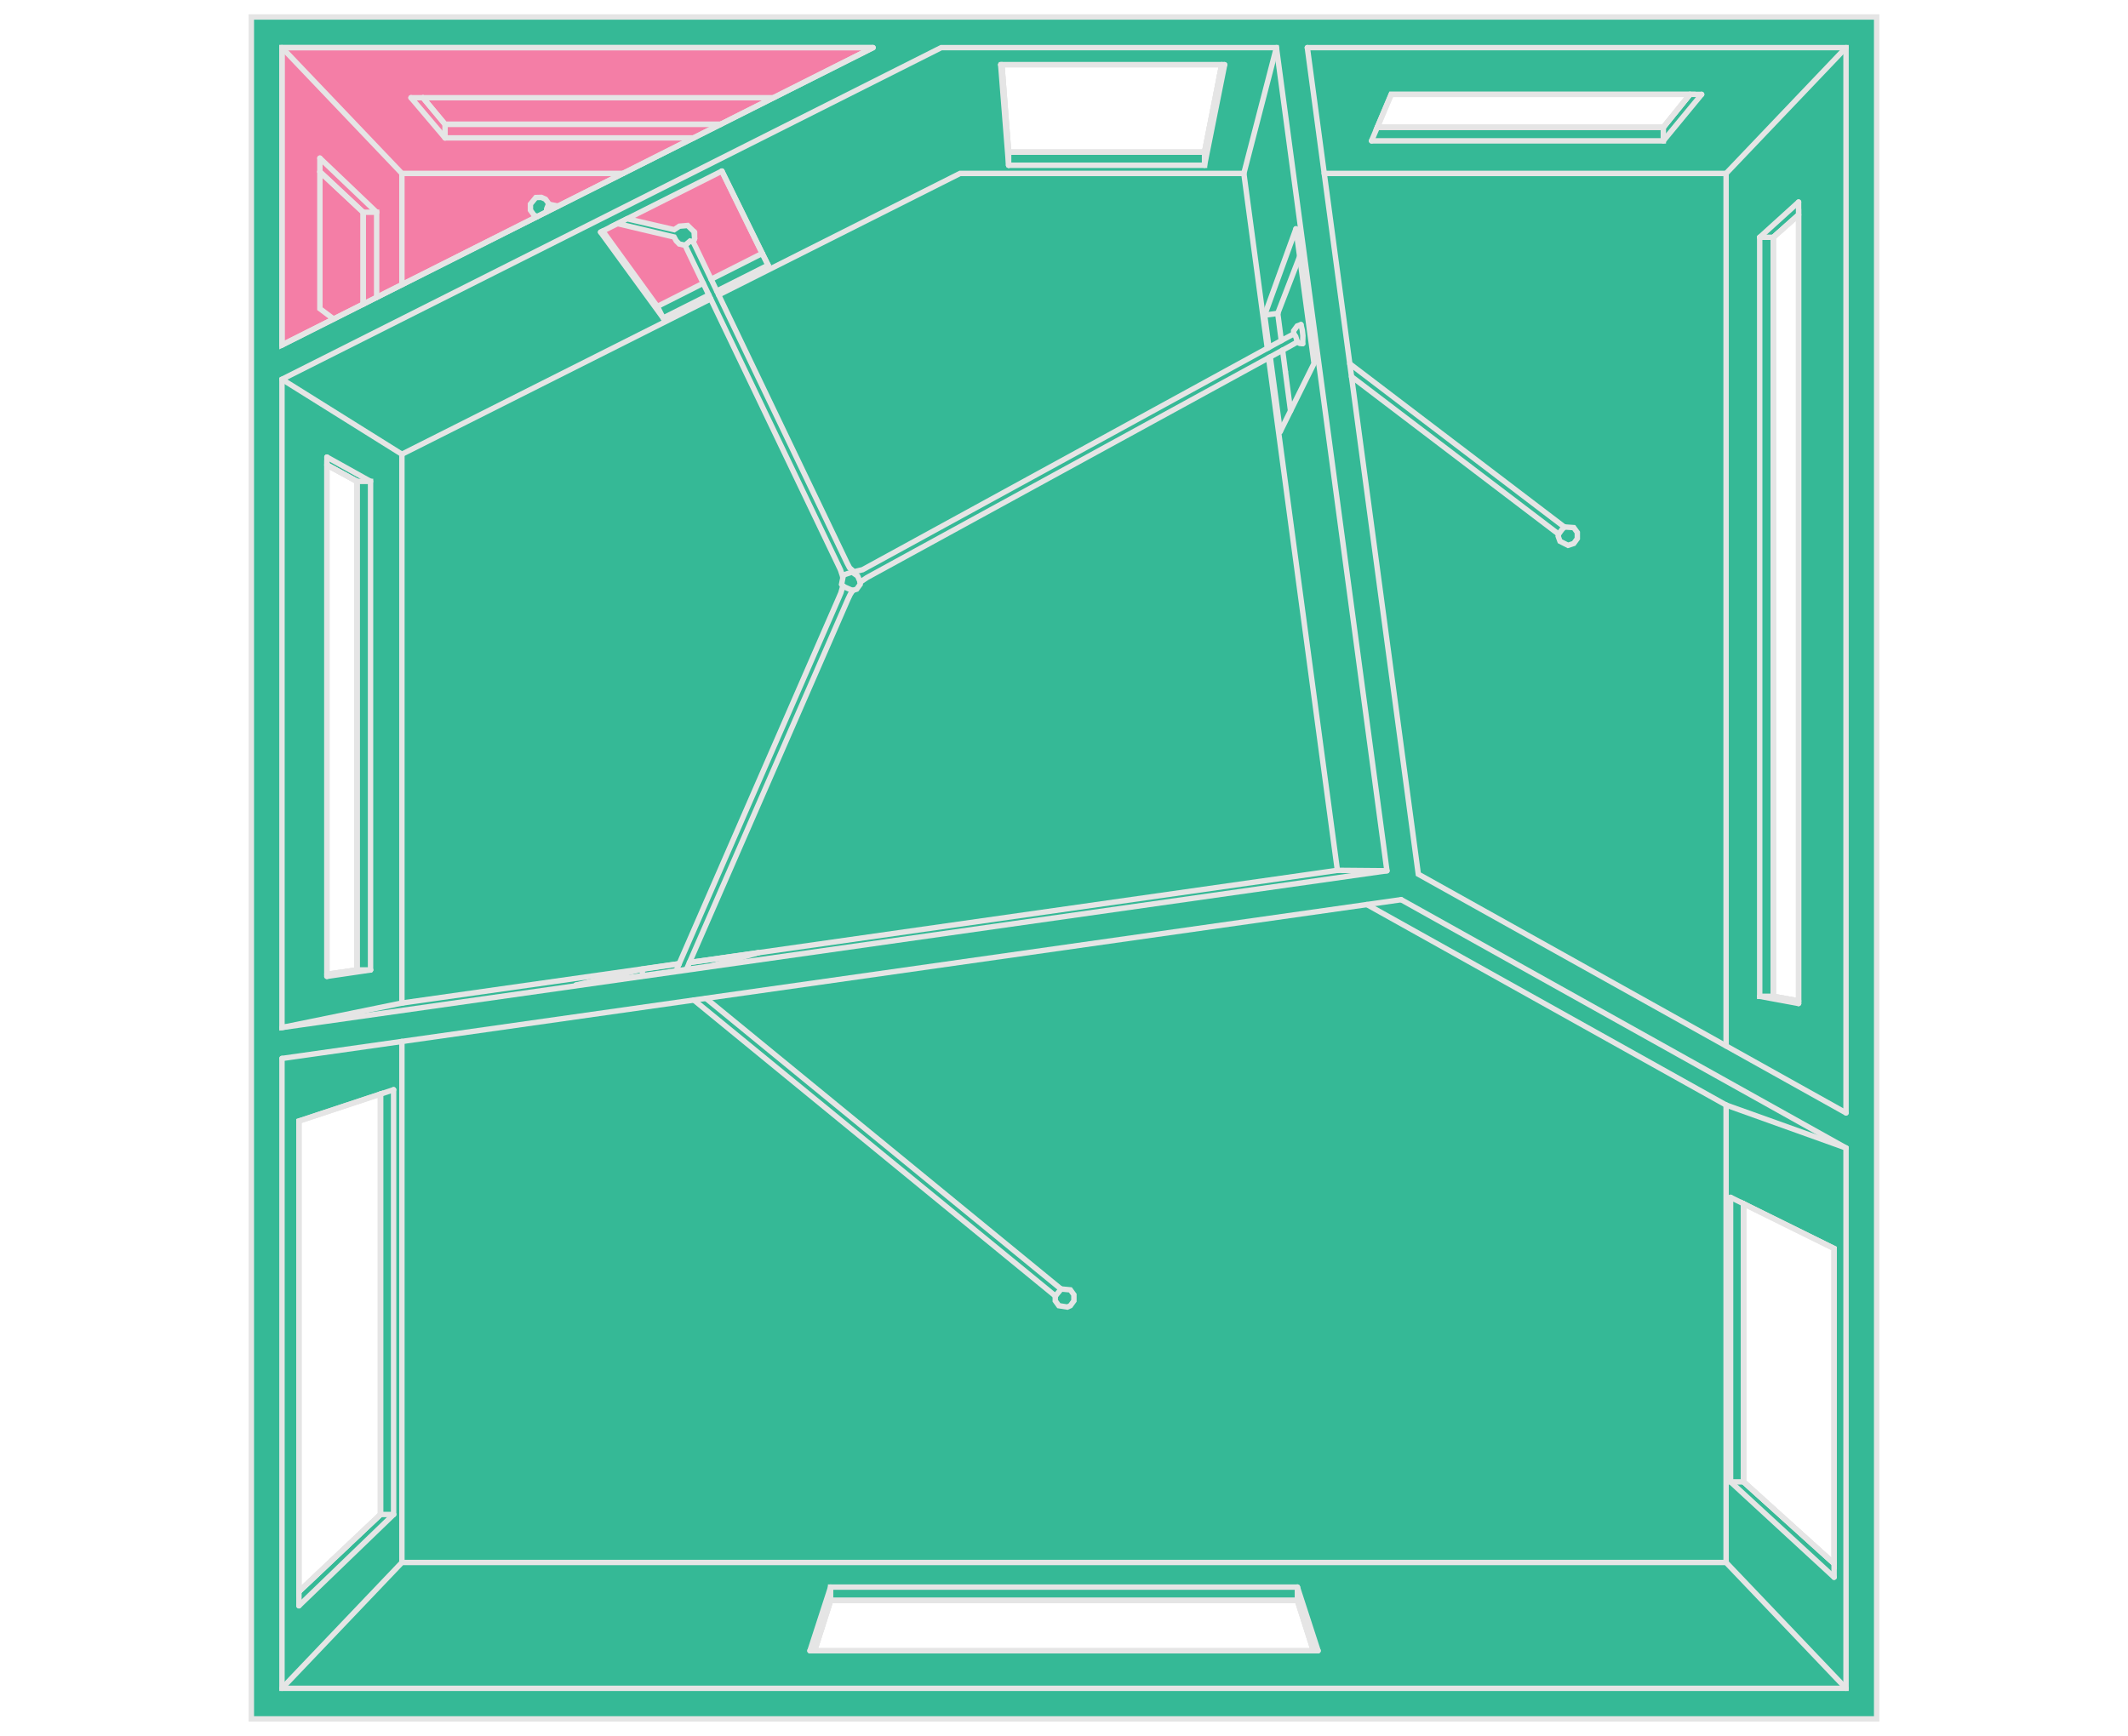 <?xml version="1.0" encoding="UTF-8" standalone="no"?>
<!-- Generator: Blender, SVG Export for Grease Pencil - v1.0 -->

<svg
   version="1.0"
   x="0px"
   y="0px"
   width="1965.969"
   height="1604.157"
   viewBox="0 0 1965.969 1604.157"
   id="svg263"
   sodipodi:docname="layout_bad2.svg"
   inkscape:version="1.3 (0e150ed6c4, 2023-07-21)"
   inkscape:export-filename="layout_bad2.pdf"
   inkscape:export-xdpi="400"
   inkscape:export-ydpi="400"
   xmlns:inkscape="http://www.inkscape.org/namespaces/inkscape"
   xmlns:sodipodi="http://sodipodi.sourceforge.net/DTD/sodipodi-0.dtd"
   xmlns="http://www.w3.org/2000/svg"
   xmlns:svg="http://www.w3.org/2000/svg">
  <defs
     id="defs267" />
  <sodipodi:namedview
     id="namedview265"
     pagecolor="#121212"
     bordercolor="#666666"
     borderopacity="1.0"
     inkscape:pageshadow="2"
     inkscape:pageopacity="0.0"
     inkscape:pagecheckerboard="0"
     showgrid="false"
     fit-margin-top="0"
     fit-margin-left="0"
     fit-margin-right="0"
     fit-margin-bottom="0"
     inkscape:zoom="0.27729552"
     inkscape:cx="867.30575"
     inkscape:cy="652.73323"
     inkscape:window-width="1920"
     inkscape:window-height="1043"
     inkscape:window-x="0"
     inkscape:window-y="0"
     inkscape:window-maximized="1"
     inkscape:current-layer="Lines"
     inkscape:showpageshadow="2"
     inkscape:deskcolor="#d1d1d1" />
  <g
     id="blender_frame_442"
     transform="translate(-1301.515,-366.921)">
    <g
       id="blender_object_Line Art">
      <!--Layer: Lines-->
      <g
         id="Lines">
        <path
           id="rect4384"
           style="fill:#f47ea6;fill-opacity:1;stroke-width:3.3;stroke-linecap:round;stroke-miterlimit:10"
           d="m 2108.112,410.927 -546.092,274.808 10e-5,-274.808 z"
           sodipodi:nodetypes="cccc" />
        <path
           id="rect4381"
           style="fill:#35b996;fill-opacity:1;stroke-width:3.3;stroke-linecap:round;stroke-miterlimit:10"
           d="m 1808.404,555.658 8.725,1.7 -10.849,5.459 1.062,-3.674 z"
           sodipodi:nodetypes="ccccc" />
        <ellipse
           style="fill:#35b996;fill-opacity:1;stroke-width:3.3;stroke-linecap:round;stroke-miterlimit:10"
           id="path4379"
           cx="1800.182"
           cy="558.167"
           rx="8.616"
           ry="8.849" />
        <path
           id="polyline32"
           style="fill:#35b996;fill-opacity:1;stroke:#e5e5e5;stroke-width:5;stroke-dasharray:none;stroke-opacity:1"
           d="m 1533.714,382.62 v 326.082 624.045 622.633 H 3035.286 V 1419.443 382.62 h -542.156 -325.404 z m 28.307,28.307 h 546.092 l -91.986,46.289 -48.746,24.531 -330.338,166.234 -27.299,13.738 -47.723,24.016 z m 665.07,15.791 h 203.113 l -15.859,80.791 h -181.006 z m 359.703,27.416 h 276.002 l -24.602,30.412 h -264.26 z m 376.35,111.322 v 726.381 l -23.326,-4.223 V 586.201 Z m -1359.602,231.148 27.742,15.172 v 451.478 l -27.742,4.004 z m 49.471,581.338 v 388.504 l -75.32,71.26 v -434.842 z m 1259.371,101.395 83.58,41.309 v 291.193 l -83.58,-75.517 z m -843.508,366.627 h 431.246 l 14.785,46.416 h -460.815 z" />
        <path
           id="rect1123"
           style="fill:#f47ea6;fill-opacity:1;stroke-width:3.353;stroke-linecap:round;stroke-miterlimit:10"
           d="m 1858.366,580.417 109.975,-55.342 37.335,76.041 -45.414,22.962 -17.696,-35.142 0.648,-4.378 -0.487,-3.47 -2.031,-0.803 -7.586,2.04 -6.187,5.55 2.349,4.012 5.477,2.295 15.752,33.055 -40.554,22.28 z"
           sodipodi:nodetypes="ccccccccccccccc" />
        <polyline
           stroke="#000000"
           stroke-opacity="1"
           fill="none"
           stroke-linecap="round"
           stroke-width="2.895"
           points="2253.796,751.721 2284.991,688.756 2268.296,564.381"
           id="polyline2"
           transform="translate(230.499,14)"
           style="stroke:#e5e5e5;stroke-width:5;stroke-dasharray:none;stroke-opacity:1" />
        <polyline
           stroke="#000000"
           stroke-opacity="1"
           fill="none"
           stroke-linecap="round"
           stroke-width="3.346"
           points="1603.186,1263.228 1727.431,1245.599 1771.533,1233.363"
           id="polyline4"
           transform="translate(230.499,14)"
           style="stroke:#e5e5e5;stroke-width:5;stroke-dasharray:none;stroke-opacity:1" />
        <polyline
           stroke="#000000"
           stroke-opacity="1"
           fill="none"
           stroke-linecap="round"
           stroke-width="3.346"
           points="1737.965,511.013 1625.868,567.422"
           id="polyline6"
           transform="translate(230.499,14)"
           style="stroke:#e5e5e5;stroke-width:5;stroke-dasharray:none;stroke-opacity:1" />
        <polyline
           stroke="#000000"
           stroke-opacity="1"
           fill="none"
           stroke-linecap="round"
           stroke-width="3.191"
           points="2732.644,1280.243 2732.644,539.632"
           id="polyline8"
           transform="translate(230.499,14)"
           style="stroke:#e5e5e5;stroke-width:5;stroke-dasharray:none;stroke-opacity:1" />
        <polyline
           stroke="#000000"
           stroke-opacity="1"
           fill="none"
           stroke-linecap="round"
           stroke-width="3.203"
           points="2643.093,440.134 2356.295,440.134 2338.13,483.091"
           id="polyline10"
           transform="translate(230.499,14)"
           style="stroke:#e5e5e5;stroke-width:5;stroke-dasharray:none;stroke-opacity:1" />
        <polyline
           stroke="#000000"
           stroke-opacity="1"
           fill="none"
           stroke-linecap="round"
           stroke-width="3.241"
           points="1819.291,1878.381 2288.709,1878.381"
           id="polyline12"
           transform="translate(230.499,14)"
           style="stroke:#e5e5e5;stroke-width:5;stroke-dasharray:none;stroke-opacity:1" />
        <polyline
           stroke="#000000"
           stroke-opacity="1"
           fill="none"
           stroke-linecap="round"
           stroke-width="3.345"
           points="2765.465,1810.433 2765.465,1506.647 2669.821,1459.374"
           id="polyline14"
           transform="translate(230.499,14)"
           style="stroke:#e5e5e5;stroke-width:5;stroke-dasharray:none;stroke-opacity:1" />
        <polyline
           stroke="#000000"
           stroke-opacity="1"
           fill="none"
           stroke-linecap="round"
           stroke-width="2.912"
           points="1434.647,1359.929 1347.193,1388.865 1347.193,1836.807"
           id="polyline16"
           transform="translate(230.499,14)"
           style="stroke:#e5e5e5;stroke-width:5;stroke-dasharray:none;stroke-opacity:1" />
        <polyline
           stroke="#000000"
           stroke-opacity="1"
           fill="none"
           stroke-linecap="round"
           stroke-width="3.327"
           points="2202.425,412.719 1995.519,412.719"
           id="polyline18"
           transform="translate(230.499,14)"
           style="stroke:#e5e5e5;stroke-width:5;stroke-dasharray:none;stroke-opacity:1" />
        <polyline
           stroke="#000000"
           stroke-opacity="1"
           fill="none"
           stroke-linecap="round"
           stroke-width="3.201"
           points="1373.042,775.309 1373.042,1255.183"
           id="polyline20"
           transform="translate(230.499,14)"
           style="stroke:#e5e5e5;stroke-width:5;stroke-dasharray:none;stroke-opacity:1" />
        <polyline
           stroke="#000000"
           stroke-opacity="1"
           fill="none"
           stroke-linecap="round"
           stroke-width="3.189"
           points="1785.627,443.217 1450.711,443.217"
           id="polyline22"
           transform="translate(230.499,14)"
           style="stroke:#e5e5e5;stroke-width:5;stroke-dasharray:none;stroke-opacity:1" />
        <polyline
           stroke="#000000"
           stroke-opacity="1"
           fill="none"
           stroke-linecap="round"
           stroke-width="3.232"
           points="1366.545,499.052 1366.545,638.173 1379.243,647.72"
           id="polyline24"
           transform="translate(230.499,14)"
           style="stroke:#e5e5e5;stroke-width:5;stroke-dasharray:none;stroke-opacity:1" />
        <polyline
           stroke="#000000"
           stroke-opacity="1"
           fill="none"
           stroke-linecap="round"
           stroke-width="3.397"
           points="2278.812,396.927 2381.335,1160.729 2776.479,1381.332"
           id="polyline26"
           transform="translate(230.499,14)"
           style="stroke:#e5e5e5;stroke-width:5;stroke-dasharray:none;stroke-opacity:1" />
        <polyline
           stroke="#000000"
           stroke-opacity="1"
           fill="none"
           stroke-linecap="round"
           stroke-width="3.397"
           points="2365.515,1184.317 1331.521,1331.035"
           id="polyline28"
           transform="translate(230.499,14)"
           style="stroke:#e5e5e5;stroke-width:5;stroke-dasharray:none;stroke-opacity:1" />
        <polyline
           stroke="#000000"
           stroke-opacity="1"
           fill="none"
           stroke-linecap="round"
           stroke-width="3.397"
           points="1877.613,396.927 1331.521,671.735"
           id="polyline30"
           transform="translate(230.499,14)"
           style="stroke:#e5e5e5;stroke-width:5;stroke-dasharray:none;stroke-opacity:1" />
        <polyline
           stroke="#000000"
           stroke-opacity="1"
           fill="none"
           stroke-linecap="round"
           stroke-width="2.895"
           points="2263.287,732.563 2258.529,696.328"
           id="polyline34"
           transform="translate(230.499,14)"
           style="stroke:#e5e5e5;stroke-width:5;stroke-dasharray:none;stroke-opacity:1" />
        <polyline
           stroke="#000000"
           stroke-opacity="1"
           fill="none"
           stroke-linecap="round"
           stroke-width="2.895"
           points="2251.463,642.518 2271.725,589.931"
           id="polyline36"
           transform="translate(230.499,14)"
           style="stroke:#e5e5e5;stroke-width:5;stroke-dasharray:none;stroke-opacity:1" />
        <polyline
           stroke="#000000"
           stroke-opacity="1"
           fill="none"
           stroke-linecap="round"
           stroke-width="3.283"
           points="1627.867,566.417 1678.312,636.092 1679.448,635.518"
           id="polyline38"
           transform="translate(230.499,14)"
           style="stroke:#e5e5e5;stroke-width:5;stroke-dasharray:none;stroke-opacity:1" />
        <polyline
           stroke="#000000"
           stroke-opacity="1"
           fill="none"
           stroke-linecap="round"
           stroke-width="2.895"
           points="1775.176,587.116 1737.841,511.075"
           id="polyline40"
           transform="translate(230.499,14)"
           style="stroke:#e5e5e5;stroke-width:5;stroke-dasharray:none;stroke-opacity:1" />
        <polyline
           stroke="#000000"
           stroke-opacity="1"
           fill="none"
           stroke-linecap="round"
           stroke-width="3.129"
           points="2732.644,1277.837 2709.318,1273.615 2709.318,572.201 2732.644,551.456"
           id="polyline42"
           transform="translate(230.499,14)"
           style="stroke:#e5e5e5;stroke-width:5;stroke-dasharray:none;stroke-opacity:1" />
        <polyline
           stroke="#000000"
           stroke-opacity="1"
           fill="none"
           stroke-linecap="round"
           stroke-width="3.145"
           points="2632.296,440.134 2607.694,470.546 2343.434,470.546"
           id="polyline44"
           transform="translate(230.499,14)"
           style="stroke:#e5e5e5;stroke-width:5;stroke-dasharray:none;stroke-opacity:1" />
        <polyline
           stroke="#000000"
           stroke-opacity="1"
           fill="none"
           stroke-linecap="round"
           stroke-width="3.281"
           points="2765.465,1797.84 2681.885,1722.322 2681.885,1465.337"
           id="polyline46"
           transform="translate(230.499,14)"
           style="stroke:#e5e5e5;stroke-width:5;stroke-dasharray:none;stroke-opacity:1" />
        <polyline
           stroke="#000000"
           stroke-opacity="1"
           fill="none"
           stroke-linecap="round"
           stroke-width="3.182"
           points="1823.593,1878.381 1838.377,1831.965 2269.623,1831.965 2284.407,1878.381"
           id="polyline48"
           transform="translate(230.499,14)"
           style="stroke:#e5e5e5;stroke-width:5;stroke-dasharray:none;stroke-opacity:1" />
        <polyline
           stroke="#000000"
           stroke-opacity="1"
           fill="none"
           stroke-linecap="round"
           stroke-width="2.912"
           points="1422.513,1363.943 1422.513,1752.446 1347.193,1823.707"
           id="polyline50"
           transform="translate(230.499,14)"
           style="stroke:#e5e5e5;stroke-width:5;stroke-dasharray:none;stroke-opacity:1" />
        <polyline
           stroke="#000000"
           stroke-opacity="1"
           fill="none"
           stroke-linecap="round"
           stroke-width="3.265"
           points="2199.705,412.718 2183.846,493.509 2002.839,493.509 1996.59,412.718"
           id="polyline52"
           transform="translate(230.499,14)"
           style="stroke:#e5e5e5;stroke-width:5;stroke-dasharray:none;stroke-opacity:1" />
        <polyline
           stroke="#000000"
           stroke-opacity="1"
           fill="none"
           stroke-linecap="round"
           stroke-width="3.14"
           points="1373.042,782.604 1400.785,797.777 1400.785,1249.255 1373.042,1253.258"
           id="polyline54"
           transform="translate(230.499,14)"
           style="stroke:#e5e5e5;stroke-width:5;stroke-dasharray:none;stroke-opacity:1" />
        <polyline
           stroke="#000000"
           stroke-opacity="1"
           fill="none"
           stroke-linecap="round"
           stroke-width="3.023"
           points="1736.88,467.748 1482.179,467.748 1461.768,443.217"
           id="polyline56"
           transform="translate(230.499,14)"
           style="stroke:#e5e5e5;stroke-width:5;stroke-dasharray:none;stroke-opacity:1" />
        <polyline
           stroke="#000000"
           stroke-opacity="1"
           fill="none"
           stroke-linecap="round"
           stroke-width="3.17"
           points="1366.545,511.655 1406.542,549.086 1406.542,633.982"
           id="polyline58"
           transform="translate(230.499,14)"
           style="stroke:#e5e5e5;stroke-width:5;stroke-dasharray:none;stroke-opacity:1" />
        <polyline
           stroke="#000000"
           stroke-opacity="1"
           fill="none"
           stroke-linecap="round"
           stroke-width="3.104"
           points="2319.615,700.912 2320.246,701.392 2325.209,705.169 2330.172,708.946 2335.135,712.722 2340.097,716.499 2345.06,720.275 2350.022,724.052 2354.985,727.828 2359.947,731.604 2364.909,735.38 2369.87,739.156 2374.832,742.931 2379.793,746.707 2384.755,750.482 2389.716,754.258 2394.677,758.033 2399.638,761.809 2404.599,765.584 2409.56,769.359 2414.52,773.134 2419.48,776.908 2424.441,780.683 2429.401,784.458 2434.361,788.232 2439.321,792.006 2444.281,795.781 2449.24,799.555 2454.199,803.329 2459.159,807.103 2464.118,810.877 2469.077,814.651 2474.036,818.424 2478.994,822.198 2483.953,825.971 2488.912,829.745 2493.87,833.518 2498.828,837.291 2503.786,841.064 2508.744,844.837 2510.93,846.499"
           id="polyline60"
           transform="translate(230.499,14)"
           style="stroke:#e5e5e5;stroke-width:5;stroke-dasharray:none;stroke-opacity:1" />
        <polyline
           stroke="#000000"
           stroke-opacity="1"
           fill="none"
           stroke-linecap="round"
           stroke-width="3.105"
           points="2516.263,839.93 2515.629,839.445 2510.667,835.669 2505.706,831.893 2500.743,828.117 2495.781,824.34 2490.819,820.564 2485.857,816.787 2480.894,813.011 2475.931,809.234 2470.969,805.457 2466.006,801.68 2461.042,797.903 2456.079,794.126 2451.116,790.349 2446.152,786.572 2441.189,782.794 2436.225,779.017 2431.261,775.239 2426.297,771.461 2421.333,767.683 2416.368,763.905 2411.404,760.127 2406.439,756.349 2401.474,752.571 2396.509,748.792 2391.544,745.014 2386.579,741.235 2381.614,737.457 2376.648,733.678 2371.683,729.899 2366.717,726.12 2361.751,722.341 2356.785,718.561 2351.819,714.782 2346.853,711.003 2341.886,707.223 2336.919,703.443 2331.953,699.664 2326.986,695.884 2322.019,692.104 2318.025,689.064"
           id="polyline62"
           transform="translate(230.499,14)"
           style="stroke:#e5e5e5;stroke-width:5;stroke-dasharray:none;stroke-opacity:1" />
        <polyline
           stroke="#000000"
           stroke-opacity="1"
           fill="none"
           stroke-linecap="round"
           stroke-width="3.107"
           points="2266.39,661.482 2265.978,661.686 2259.188,665.279 2252.769,668.792 2246.351,672.304 2239.933,675.816 2233.515,679.329 2227.098,682.841 2220.68,686.353 2214.263,689.865 2207.846,693.377 2201.428,696.889 2195.011,700.4 2188.595,703.912 2182.178,707.424 2175.761,710.935 2169.345,714.447 2162.929,717.958 2156.513,721.47 2150.097,724.981 2143.681,728.492 2137.265,732.003 2130.85,735.514 2124.434,739.025 2118.019,742.536 2111.604,746.047 2105.188,749.557 2098.774,753.068 2092.359,756.579 2085.944,760.089 2079.53,763.6 2073.115,767.11 2066.701,770.62 2060.287,774.131 2053.873,777.641 2047.459,781.151 2041.045,784.661 2034.632,788.171 2028.219,791.681 2021.805,795.19 2015.392,798.7 2008.979,802.21 2002.566,805.719 1996.153,809.229 1989.741,812.738 1983.328,816.247 1976.916,819.757 1970.504,823.266 1964.092,826.775 1957.68,830.284 1951.268,833.793 1944.856,837.302 1938.445,840.811 1932.033,844.319 1925.622,847.828 1919.211,851.337 1912.8,854.845 1906.389,858.354 1899.979,861.862 1893.568,865.37 1887.158,868.878 1880.747,872.387 1874.337,875.895 1867.932,879.388 1859.985,881.282 1855.897,877.627 1853.525,873.082 1851.249,868.33 1848.973,863.579 1846.697,858.827 1844.422,854.075 1842.146,849.323 1839.87,844.572 1837.594,839.819 1835.318,835.067 1833.042,830.315 1830.766,825.563 1828.49,820.81 1826.214,816.058 1823.938,811.305 1821.661,806.552 1819.385,801.799 1817.109,797.047 1814.832,792.293 1812.556,787.54 1810.28,782.787 1808.003,778.034 1805.726,773.281 1803.45,768.527 1801.173,763.773 1798.896,759.02 1796.62,754.266 1794.343,749.512 1792.066,744.758 1789.789,740.004 1787.512,735.25 1785.235,730.495 1782.958,725.741 1780.681,720.986 1778.404,716.232 1776.127,711.477 1773.85,706.722 1771.573,701.967 1769.295,697.212 1767.018,692.457 1764.74,687.702 1762.463,682.947 1760.185,678.192 1757.908,673.436 1755.63,668.681 1753.353,663.925 1751.075,659.169 1748.797,654.413 1746.519,649.657 1744.242,644.901 1741.964,640.145 1739.686,635.389 1737.408,630.632 1735.13,625.876 1732.852,621.119 1730.573,616.363 1728.295,611.606 1726.017,606.849 1723.739,602.092 1721.461,597.335 1719.182,592.578 1716.904,587.821 1714.625,583.063 1712.264,578.203 1711.01,575.714"
           id="polyline64"
           transform="translate(230.499,14)"
           style="stroke:#e5e5e5;stroke-width:5;stroke-dasharray:none;stroke-opacity:1" />
        <polyline
           stroke="#000000"
           stroke-opacity="1"
           fill="none"
           stroke-linecap="round"
           stroke-width="3.106"
           points="1586.63,543.357 1586.068,543.248 1578.162,541.707 1577.905,541.658"
           id="polyline66"
           transform="translate(230.499,14)"
           style="stroke:#e5e5e5;stroke-width:5;stroke-dasharray:none;stroke-opacity:1" />
        <polyline
           stroke="#000000"
           stroke-opacity="1"
           fill="none"
           stroke-linecap="round"
           stroke-width="3.106"
           points="1703.985,579.585 1704.25,580.183 1706.341,584.708 1708.609,589.453 1710.888,594.21 1713.166,598.967 1715.445,603.724 1717.723,608.481 1720.001,613.238 1722.28,617.995 1724.558,622.752 1726.836,627.508 1729.114,632.265 1731.392,637.021 1733.67,641.777 1735.948,646.533 1738.226,651.289 1740.504,656.045 1742.782,660.801 1745.059,665.557 1747.337,670.313 1749.615,675.068 1751.893,679.824 1754.17,684.579 1756.448,689.334 1758.725,694.09 1761.003,698.845 1763.28,703.6 1765.557,708.354 1767.835,713.109 1770.112,717.864 1772.389,722.619 1774.667,727.373 1776.943,732.127 1779.221,736.882 1781.498,741.636 1783.775,746.39 1786.052,751.144 1788.328,755.898 1790.605,760.652 1792.882,765.406 1795.159,770.159 1797.435,774.913 1799.712,779.666 1801.989,784.419 1804.265,789.173 1806.542,793.926 1808.818,798.679 1811.095,803.432 1813.371,808.185 1815.647,812.937 1817.924,817.69 1820.2,822.443 1822.476,827.195 1824.752,831.947 1827.028,836.7 1829.304,841.452 1831.581,846.204 1833.856,850.956 1836.132,855.708 1838.408,860.459 1840.684,865.211 1842.96,869.963 1845.235,874.714 1847.495,879.51 1849.313,885.005 1849.436,885.793"
           id="polyline68"
           transform="translate(230.499,14)"
           style="stroke:#e5e5e5;stroke-width:5;stroke-dasharray:none;stroke-opacity:1" />
        <polyline
           stroke="#000000"
           stroke-opacity="1"
           fill="none"
           stroke-linecap="round"
           stroke-width="3.105"
           points="1849.582,894.174 1849.427,895.378 1847.881,900.785 1845.816,905.619 1843.723,910.419 1841.63,915.22 1839.536,920.02 1837.443,924.821 1835.349,929.621 1833.256,934.422 1831.162,939.223 1829.069,944.024 1826.975,948.825 1824.881,953.626 1822.788,958.427 1820.694,963.229 1818.6,968.03 1816.507,972.831 1814.413,977.633 1812.319,982.434 1810.225,987.236 1808.131,992.038 1806.037,996.84 1803.943,1001.642 1801.849,1006.444 1799.755,1011.246 1797.661,1016.048 1795.567,1020.85 1793.472,1025.653 1791.378,1030.455 1789.284,1035.258 1787.19,1040.061 1785.095,1044.863 1783.001,1049.666 1780.906,1054.469 1778.812,1059.272 1776.717,1064.075 1774.623,1068.878 1772.528,1073.681 1770.434,1078.485 1768.339,1083.288 1766.244,1088.092 1764.15,1092.895 1762.055,1097.699 1759.96,1102.503 1757.865,1107.307 1755.77,1112.11 1753.675,1116.914 1751.58,1121.719 1749.485,1126.523 1747.39,1131.327 1745.295,1136.132 1743.2,1140.936 1741.105,1145.74 1739.01,1150.545 1736.915,1155.35 1734.819,1160.155 1732.724,1164.96 1730.629,1169.765 1728.533,1174.57 1726.438,1179.375 1724.342,1184.18 1722.247,1188.985 1720.151,1193.791 1718.056,1198.596 1715.96,1203.402 1713.865,1208.207 1711.769,1213.013 1709.673,1217.819 1707.578,1222.625 1705.482,1227.431 1703.386,1232.237 1701.29,1237.043 1699.194,1241.85 1697.089,1246.76 1695.77,1250.053"
           id="polyline70"
           transform="translate(230.499,14)"
           style="stroke:#e5e5e5;stroke-width:5;stroke-dasharray:none;stroke-opacity:1" />
        <polyline
           stroke="#000000"
           stroke-opacity="1"
           fill="none"
           stroke-linecap="round"
           stroke-width="3.107"
           points="1712.048,1277.04 1712.372,1277.306 1717.262,1281.311 1722.152,1285.315 1727.042,1289.32 1731.931,1293.325 1736.821,1297.329 1741.71,1301.333 1746.599,1305.338 1751.489,1309.342 1756.378,1313.346 1761.267,1317.35 1766.156,1321.354 1771.045,1325.358 1775.934,1329.362 1780.823,1333.366 1785.711,1337.37 1790.6,1341.374 1795.488,1345.377 1800.377,1349.381 1805.265,1353.384 1810.153,1357.387 1815.041,1361.391 1819.929,1365.394 1824.817,1369.397 1829.705,1373.4 1834.593,1377.403 1839.48,1381.406 1844.368,1385.409 1849.255,1389.412 1854.143,1393.414 1859.03,1397.417 1863.917,1401.419 1868.804,1405.422 1873.691,1409.424 1878.578,1413.427 1883.465,1417.429 1888.352,1421.431 1893.238,1425.433 1898.125,1429.435 1903.011,1433.437 1907.898,1437.439 1912.784,1441.441 1917.67,1445.442 1922.556,1449.444 1927.442,1453.446 1932.328,1457.447 1937.214,1461.448 1942.099,1465.45 1946.985,1469.451 1951.871,1473.452 1956.756,1477.453 1961.641,1481.454 1966.527,1485.455 1971.412,1489.456 1976.297,1493.457 1981.182,1497.458 1986.067,1501.458 1990.952,1505.459 1995.836,1509.459 2000.721,1513.46 2005.605,1517.46 2010.49,1521.46 2015.374,1525.461 2020.258,1529.461 2025.142,1533.461 2030.026,1537.461 2034.911,1541.461 2039.794,1545.461 2044.678,1549.46 2046.085,1550.61"
           id="polyline72"
           transform="translate(230.499,14)"
           style="stroke:#e5e5e5;stroke-width:5;stroke-dasharray:none;stroke-opacity:1" />
        <polyline
           stroke="#000000"
           stroke-opacity="1"
           fill="none"
           stroke-linecap="round"
           stroke-width="3.103"
           points="2051.267,1544.15 2050.592,1543.594 2045.712,1539.597 2040.832,1535.6 2035.952,1531.604 2031.072,1527.607 2026.192,1523.61 2021.311,1519.613 2016.431,1515.616 2011.55,1511.619 2006.67,1507.621 2001.789,1503.624 1996.908,1499.627 1992.027,1495.629 1987.146,1491.632 1982.266,1487.634 1977.385,1483.636 1972.503,1479.639 1967.622,1475.641 1962.74,1471.643 1957.859,1467.645 1952.978,1463.647 1948.096,1459.649 1943.214,1455.651 1938.332,1451.652 1933.45,1447.654 1928.568,1443.656 1923.686,1439.657 1918.804,1435.659 1913.922,1431.66 1909.039,1427.661 1904.157,1423.663 1899.274,1419.664 1894.391,1415.665 1889.509,1411.666 1884.626,1407.667 1879.743,1403.667 1874.86,1399.668 1869.977,1395.669 1865.093,1391.669 1860.21,1387.67 1855.327,1383.67 1850.443,1379.671 1845.56,1375.671 1840.676,1371.671 1835.792,1367.671 1830.908,1363.672 1826.025,1359.672 1821.14,1355.672 1816.256,1351.671 1811.372,1347.671 1806.488,1343.671 1801.603,1339.67 1796.719,1335.67 1791.834,1331.669 1786.949,1327.669 1782.065,1323.668 1777.18,1319.667 1772.295,1315.667 1767.41,1311.666 1762.525,1307.665 1757.639,1303.664 1752.754,1299.663 1747.869,1295.661 1742.983,1291.66 1738.097,1287.659 1733.212,1283.657 1728.326,1279.656 1723.44,1275.654 1723.2,1275.458"
           id="polyline74"
           transform="translate(230.499,14)"
           style="stroke:#e5e5e5;stroke-width:5;stroke-dasharray:none;stroke-opacity:1" />
        <polyline
           stroke="#000000"
           stroke-opacity="1"
           fill="none"
           stroke-linecap="round"
           stroke-width="3.105"
           points="1705.192,1248.754 1705.595,1247.855 1707.687,1243.075 1709.781,1238.273 1711.875,1233.47 1713.969,1228.668 1716.063,1223.866 1718.157,1219.064 1720.251,1214.262 1722.345,1209.46 1724.439,1204.658 1726.533,1199.856 1728.627,1195.055 1730.72,1190.253 1732.814,1185.452 1734.908,1180.65 1737.001,1175.849 1739.095,1171.048 1741.189,1166.246 1743.282,1161.445 1745.376,1156.644 1747.469,1151.844 1749.563,1147.043 1751.656,1142.242 1753.749,1137.441 1755.843,1132.641 1757.936,1127.84 1760.029,1123.04 1762.122,1118.24 1764.215,1113.44 1766.309,1108.64 1768.402,1103.839 1770.495,1099.039 1772.588,1094.24 1774.681,1089.44 1776.774,1084.64 1778.867,1079.841 1780.96,1075.041 1783.052,1070.242 1785.145,1065.442 1787.238,1060.643 1789.331,1055.844 1791.423,1051.045 1793.516,1046.246 1795.609,1041.447 1797.701,1036.648 1799.794,1031.849 1801.886,1027.051 1803.979,1022.252 1806.071,1017.454 1808.163,1012.655 1810.256,1007.857 1812.348,1003.059 1814.44,998.261 1816.533,993.463 1818.625,988.665 1820.717,983.867 1822.809,979.069 1824.901,974.271 1826.993,969.474 1829.085,964.676 1831.177,959.879 1833.269,955.081 1835.361,950.284 1837.453,945.487 1839.545,940.69 1841.636,935.893 1843.728,931.096 1845.82,926.299 1847.911,921.502 1850.003,916.706 1852.095,911.909 1854.186,907.113 1856.485,902.236 1858.836,898.547"
           id="polyline76"
           transform="translate(230.499,14)"
           style="stroke:#e5e5e5;stroke-width:5;stroke-dasharray:none;stroke-opacity:1" />
        <polyline
           stroke="#000000"
           stroke-opacity="1"
           fill="none"
           stroke-linecap="round"
           stroke-width="3.103"
           points="1865.727,890.949 1865.97,890.729 1871.924,886.69 1878.339,883.168 1884.744,879.663 1891.15,876.157 1897.555,872.652 1903.961,869.147 1910.366,865.641 1916.772,862.136 1923.178,858.63 1929.584,855.124 1935.99,851.619 1942.396,848.113 1948.803,844.607 1955.209,841.101 1961.616,837.595 1968.023,834.089 1974.43,830.582 1980.837,827.076 1987.245,823.57 1993.652,820.063 2000.059,816.557 2006.467,813.05 2012.875,809.543 2019.283,806.037 2025.691,802.53 2032.099,799.023 2038.507,795.516 2044.916,792.009 2051.324,788.502 2057.733,784.995 2064.142,781.487 2070.551,777.98 2076.96,774.472 2083.37,770.965 2089.779,767.457 2096.189,763.95 2102.598,760.442 2109.008,756.934 2115.418,753.427 2121.829,749.918 2128.239,746.41 2134.649,742.902 2141.06,739.394 2147.47,735.886 2153.881,732.378 2160.292,728.869 2166.703,725.361 2173.114,721.852 2179.526,718.344 2185.937,714.835 2192.349,711.326 2198.76,707.817 2205.172,704.308 2211.584,700.799 2217.996,697.291 2224.409,693.781 2230.821,690.272 2237.234,686.763 2243.646,683.253 2250.059,679.744 2256.472,676.234 2262.885,672.725 2268.927,669.296 2269.592,668.889"
           id="polyline78"
           transform="translate(230.499,14)"
           style="stroke:#e5e5e5;stroke-width:5;stroke-dasharray:none;stroke-opacity:1" />
        <polyline
           stroke="#000000"
           stroke-opacity="1"
           fill="none"
           stroke-linecap="round"
           stroke-width="3.101"
           points="2510.821,846.416 2510.541,848.465 2512.231,853.096 2519.625,856.857 2524.946,855.128 2528.235,850.601 2528.235,845.006 2524.946,840.479 2516.182,839.868"
           id="polyline80"
           transform="translate(230.499,14)"
           style="stroke:#e5e5e5;stroke-width:5;stroke-dasharray:none;stroke-opacity:1" />
        <polyline
           stroke="#000000"
           stroke-opacity="1"
           fill="none"
           stroke-linecap="round"
           stroke-width="3.104"
           points="2045.941,1550.493 2045.941,1554.987 2049.23,1559.514 2057.061,1560.767 2059.873,1559.514 2063.162,1554.987 2063.162,1549.392 2059.873,1544.865 2051.138,1544.044"
           id="polyline82"
           transform="translate(230.499,14)"
           style="stroke:#e5e5e5;stroke-width:5;stroke-dasharray:none;stroke-opacity:1" />
        <polyline
           stroke="#000000"
           stroke-opacity="1"
           fill="none"
           stroke-linecap="round"
           stroke-width="3.114"
           points="2272.906,652.895 2269.46,654.15 2266.169,658.68 2266.169,661.591"
           id="polyline84"
           transform="translate(230.499,14)"
           style="stroke:#e5e5e5;stroke-width:5;stroke-dasharray:none;stroke-opacity:1" />
        <polyline
           stroke="#000000"
           stroke-opacity="1"
           fill="none"
           stroke-linecap="round"
           stroke-width="3.106"
           points="2269.549,668.863 2271.811,670.234 2274.433,670.503"
           id="polyline86"
           transform="translate(230.499,14)"
           style="stroke:#e5e5e5;stroke-width:5;stroke-dasharray:none;stroke-opacity:1" />
        <polyline
           stroke="#000000"
           stroke-opacity="1"
           fill="none"
           stroke-linecap="round"
           stroke-width="3.109"
           points="1850.518,884.244 1850.126,884.709 1848.507,892.85 1849.565,894.307"
           id="polyline88"
           transform="translate(230.499,14)"
           style="stroke:#e5e5e5;stroke-width:5;stroke-dasharray:none;stroke-opacity:1" />
        <polyline
           stroke="#000000"
           stroke-opacity="1"
           fill="none"
           stroke-linecap="round"
           stroke-width="3.104"
           points="1858.623,898.616 1862.438,897.377 1865.727,892.85 1865.727,890.799"
           id="polyline90"
           transform="translate(230.499,14)"
           style="stroke:#e5e5e5;stroke-width:5;stroke-dasharray:none;stroke-opacity:1" />
        <polyline
           stroke="#000000"
           stroke-opacity="1"
           fill="none"
           stroke-linecap="round"
           stroke-width="3.1"
           points="1711.418,576.514 1712.715,573.358 1712.715,567.759 1712.227,567.088"
           id="polyline92"
           transform="translate(230.499,14)"
           style="stroke:#e5e5e5;stroke-width:5;stroke-dasharray:none;stroke-opacity:1" />
        <polyline
           stroke="#000000"
           stroke-opacity="1"
           fill="none"
           stroke-linecap="round"
           stroke-width="3.106"
           points="1696.649,574.965 1698.773,577.888 1703.997,579.612"
           id="polyline94"
           transform="translate(230.499,14)"
           style="stroke:#e5e5e5;stroke-width:5;stroke-dasharray:none;stroke-opacity:1" />
        <polyline
           stroke="#000000"
           stroke-opacity="1"
           fill="none"
           stroke-linecap="round"
           stroke-width="3.098"
           points="1567.437,553.016 1564.356,551.681 1561.067,547.154 1561.067,541.559 1566.059,535.46 1571.137,535.318 1574.999,537.032 1578.288,541.559 1578.3,541.734"
           id="polyline96"
           transform="translate(230.499,14)"
           style="stroke:#e5e5e5;stroke-width:5;stroke-dasharray:none;stroke-opacity:1" />
        <polyline
           stroke="#000000"
           stroke-opacity="1"
           fill="none"
           stroke-linecap="round"
           stroke-width="2.895"
           points="2253.796,751.721 2244.54,682.764"
           id="polyline98"
           transform="translate(230.499,14)"
           style="stroke:#e5e5e5;stroke-width:5;stroke-dasharray:none;stroke-opacity:1" />
        <polyline
           stroke="#000000"
           stroke-opacity="1"
           fill="none"
           stroke-linecap="round"
           stroke-width="2.895"
           points="2243.356,673.943 2239.356,644.143 2251.463,642.518"
           id="polyline100"
           transform="translate(230.499,14)"
           style="stroke:#e5e5e5;stroke-width:5;stroke-dasharray:none;stroke-opacity:1" />
        <polyline
           stroke="#000000"
           stroke-opacity="1"
           fill="none"
           stroke-linecap="round"
           stroke-width="2.894"
           points="1771.533,1233.363 1707.99,1242.38"
           id="polyline102"
           transform="translate(230.499,14)"
           style="stroke:#e5e5e5;stroke-width:5;stroke-dasharray:none;stroke-opacity:1" />
        <polyline
           stroke="#000000"
           stroke-opacity="1"
           fill="none"
           stroke-linecap="round"
           stroke-width="2.895"
           points="1707.99,1242.38 2306.6,1157.196"
           id="polyline104"
           transform="translate(230.499,14)"
           style="stroke:#e5e5e5;stroke-width:5;stroke-dasharray:none;stroke-opacity:1" />
        <polyline
           stroke="#000000"
           stroke-opacity="1"
           fill="none"
           stroke-linecap="round"
           stroke-width="2.876"
           points="1442.316,1279.833 1698.483,1243.484"
           id="polyline106"
           transform="translate(230.499,14)"
           style="stroke:#e5e5e5;stroke-width:5;stroke-dasharray:none;stroke-opacity:1" />
        <polyline
           stroke="#000000"
           stroke-opacity="1"
           fill="none"
           stroke-linecap="round"
           stroke-width="2.876"
           points="1698.483,1243.484 1664.067,1248.612 1664.899,1254.472"
           id="polyline108"
           transform="translate(230.499,14)"
           style="stroke:#e5e5e5;stroke-width:5;stroke-dasharray:none;stroke-opacity:1" />
        <polyline
           stroke="#000000"
           stroke-opacity="1"
           fill="none"
           stroke-linecap="round"
           stroke-width="2.894"
           points="1775.166,587.095 1780.644,597.981"
           id="polyline110"
           transform="translate(230.499,14)"
           style="stroke:#e5e5e5;stroke-width:5;stroke-dasharray:none;stroke-opacity:1" />
        <polyline
           stroke="#000000"
           stroke-opacity="1"
           fill="none"
           stroke-linecap="round"
           stroke-width="2.895"
           points="1780.644,597.981 1737.965,511.013"
           id="polyline112"
           transform="translate(230.499,14)"
           style="stroke:#e5e5e5;stroke-width:5;stroke-dasharray:none;stroke-opacity:1" />
        <polyline
           stroke="#000000"
           stroke-opacity="1"
           fill="none"
           stroke-linecap="round"
           stroke-width="2.894"
           points="1678.311,636.091 1683.686,646.773 1725.891,625.535"
           id="polyline114"
           transform="translate(230.499,14)"
           style="stroke:#e5e5e5;stroke-width:5;stroke-dasharray:none;stroke-opacity:1" />
        <polyline
           stroke="#000000"
           stroke-opacity="1"
           fill="none"
           stroke-linecap="round"
           stroke-width="2.894"
           points="1733.204,621.854 1780.644,597.981"
           id="polyline116"
           transform="translate(230.499,14)"
           style="stroke:#e5e5e5;stroke-width:5;stroke-dasharray:none;stroke-opacity:1" />
        <polyline
           stroke="#000000"
           stroke-opacity="1"
           fill="none"
           stroke-linecap="round"
           stroke-width="3.191"
           points="2732.644,539.632 2696.726,572.201"
           id="polyline118"
           transform="translate(230.499,14)"
           style="stroke:#e5e5e5;stroke-width:5;stroke-dasharray:none;stroke-opacity:1" />
        <polyline
           stroke="#000000"
           stroke-opacity="1"
           fill="none"
           stroke-linecap="round"
           stroke-width="3.022"
           points="2696.726,572.201 2709.318,572.201"
           id="polyline120"
           transform="translate(230.499,14)"
           style="stroke:#e5e5e5;stroke-width:5;stroke-dasharray:none;stroke-opacity:1" />
        <polyline
           stroke="#000000"
           stroke-opacity="1"
           fill="none"
           stroke-linecap="round"
           stroke-width="3.022"
           points="2696.726,572.201 2696.726,1273.615 2709.318,1273.615"
           id="polyline122"
           transform="translate(230.499,14)"
           style="stroke:#e5e5e5;stroke-width:5;stroke-dasharray:none;stroke-opacity:1" />
        <polyline
           stroke="#000000"
           stroke-opacity="1"
           fill="none"
           stroke-linecap="round"
           stroke-width="3.011"
           points="2338.13,483.091 2607.694,483.091 2607.694,470.546"
           id="polyline124"
           transform="translate(230.499,14)"
           style="stroke:#e5e5e5;stroke-width:5;stroke-dasharray:none;stroke-opacity:1" />
        <polyline
           stroke="#000000"
           stroke-opacity="1"
           fill="none"
           stroke-linecap="round"
           stroke-width="3.241"
           points="2288.709,1878.381 2269.623,1819.557"
           id="polyline126"
           transform="translate(230.499,14)"
           style="stroke:#e5e5e5;stroke-width:5;stroke-dasharray:none;stroke-opacity:1" />
        <polyline
           stroke="#000000"
           stroke-opacity="1"
           fill="none"
           stroke-linecap="round"
           stroke-width="2.978"
           points="2269.623,1819.557 2269.623,1831.965"
           id="polyline128"
           transform="translate(230.499,14)"
           style="stroke:#e5e5e5;stroke-width:5;stroke-dasharray:none;stroke-opacity:1" />
        <polyline
           stroke="#000000"
           stroke-opacity="1"
           fill="none"
           stroke-linecap="round"
           stroke-width="2.978"
           points="2269.623,1819.557 1838.377,1819.557 1838.377,1831.965"
           id="polyline130"
           transform="translate(230.499,14)"
           style="stroke:#e5e5e5;stroke-width:5;stroke-dasharray:none;stroke-opacity:1" />
        <polyline
           stroke="#000000"
           stroke-opacity="1"
           fill="none"
           stroke-linecap="round"
           stroke-width="2.895"
           points="2669.821,1459.374 2669.821,1722.322 2681.885,1722.322"
           id="polyline132"
           transform="translate(230.499,14)"
           style="stroke:#e5e5e5;stroke-width:5;stroke-dasharray:none;stroke-opacity:1" />
        <polyline
           stroke="#000000"
           stroke-opacity="1"
           fill="none"
           stroke-linecap="round"
           stroke-width="3.323"
           points="1347.193,1836.807 1434.647,1752.446"
           id="polyline134"
           transform="translate(230.499,14)"
           style="stroke:#e5e5e5;stroke-width:5;stroke-dasharray:none;stroke-opacity:1" />
        <polyline
           stroke="#000000"
           stroke-opacity="1"
           fill="none"
           stroke-linecap="round"
           stroke-width="2.912"
           points="1434.647,1752.446 1422.513,1752.446"
           id="polyline136"
           transform="translate(230.499,14)"
           style="stroke:#e5e5e5;stroke-width:5;stroke-dasharray:none;stroke-opacity:1" />
        <polyline
           stroke="#000000"
           stroke-opacity="1"
           fill="none"
           stroke-linecap="round"
           stroke-width="3.327"
           points="1995.519,412.719 2002.839,505.633"
           id="polyline138"
           transform="translate(230.499,14)"
           style="stroke:#e5e5e5;stroke-width:5;stroke-dasharray:none;stroke-opacity:1" />
        <polyline
           stroke="#000000"
           stroke-opacity="1"
           fill="none"
           stroke-linecap="round"
           stroke-width="2.91"
           points="2002.839,505.633 2002.839,493.509"
           id="polyline140"
           transform="translate(230.499,14)"
           style="stroke:#e5e5e5;stroke-width:5;stroke-dasharray:none;stroke-opacity:1" />
        <polyline
           stroke="#000000"
           stroke-opacity="1"
           fill="none"
           stroke-linecap="round"
           stroke-width="2.91"
           points="2002.839,505.633 2183.846,505.633 2183.846,493.509"
           id="polyline142"
           transform="translate(230.499,14)"
           style="stroke:#e5e5e5;stroke-width:5;stroke-dasharray:none;stroke-opacity:1" />
        <polyline
           stroke="#000000"
           stroke-opacity="1"
           fill="none"
           stroke-linecap="round"
           stroke-width="3.202"
           points="1373.042,1255.183 1413.336,1249.255"
           id="polyline144"
           transform="translate(230.499,14)"
           style="stroke:#e5e5e5;stroke-width:5;stroke-dasharray:none;stroke-opacity:1" />
        <polyline
           stroke="#000000"
           stroke-opacity="1"
           fill="none"
           stroke-linecap="round"
           stroke-width="3.012"
           points="1413.336,1249.255 1400.785,1249.255"
           id="polyline146"
           transform="translate(230.499,14)"
           style="stroke:#e5e5e5;stroke-width:5;stroke-dasharray:none;stroke-opacity:1" />
        <polyline
           stroke="#000000"
           stroke-opacity="1"
           fill="none"
           stroke-linecap="round"
           stroke-width="3.012"
           points="1413.336,1249.255 1413.336,797.777 1400.785,797.777"
           id="polyline148"
           transform="translate(230.499,14)"
           style="stroke:#e5e5e5;stroke-width:5;stroke-dasharray:none;stroke-opacity:1" />
        <polyline
           stroke="#000000"
           stroke-opacity="1"
           fill="none"
           stroke-linecap="round"
           stroke-width="3.189"
           points="1450.711,443.217 1482.179,480.344"
           id="polyline150"
           transform="translate(230.499,14)"
           style="stroke:#e5e5e5;stroke-width:5;stroke-dasharray:none;stroke-opacity:1" />
        <polyline
           stroke="#000000"
           stroke-opacity="1"
           fill="none"
           stroke-linecap="round"
           stroke-width="3.023"
           points="1482.179,480.344 1482.179,467.748"
           id="polyline152"
           transform="translate(230.499,14)"
           style="stroke:#e5e5e5;stroke-width:5;stroke-dasharray:none;stroke-opacity:1" />
        <polyline
           stroke="#000000"
           stroke-opacity="1"
           fill="none"
           stroke-linecap="round"
           stroke-width="2.986"
           points="1418.982,627.722 1418.982,549.086 1406.542,549.086"
           id="polyline154"
           transform="translate(230.499,14)"
           style="stroke:#e5e5e5;stroke-width:5;stroke-dasharray:none;stroke-opacity:1" />
        <polyline
           stroke="#000000"
           stroke-opacity="1"
           fill="none"
           stroke-linecap="round"
           stroke-width="3.397"
           points="2365.515,1184.317 2776.479,1413.752 2776.479,1913.073 1331.521,1913.073 1331.521,1331.035"
           id="polyline156"
           transform="translate(230.499,14)"
           style="stroke:#e5e5e5;stroke-width:5;stroke-dasharray:none;stroke-opacity:1" />
        <polyline
           stroke="#000000"
           stroke-opacity="1"
           fill="none"
           stroke-linecap="round"
           stroke-width="3.347"
           points="2268.296,564.381 2239.356,644.143"
           id="polyline158"
           transform="translate(230.499,14)"
           style="stroke:#e5e5e5;stroke-width:5;stroke-dasharray:none;stroke-opacity:1" />
        <polyline
           stroke="#000000"
           stroke-opacity="1"
           fill="none"
           stroke-linecap="round"
           stroke-width="3.397"
           points="2250.25,396.927 2220.155,513.18 2241.845,674.77"
           id="polyline160"
           transform="translate(230.499,14)"
           style="stroke:#e5e5e5;stroke-width:5;stroke-dasharray:none;stroke-opacity:1" />
        <polyline
           stroke="#000000"
           stroke-opacity="1"
           fill="none"
           stroke-linecap="round"
           stroke-width="2.876"
           points="2243.029,683.591 2306.6,1157.196 2352.353,1157.594"
           id="polyline162"
           transform="translate(230.499,14)"
           style="stroke:#e5e5e5;stroke-width:5;stroke-dasharray:none;stroke-opacity:1" />
        <polyline
           stroke="#000000"
           stroke-opacity="1"
           fill="none"
           stroke-linecap="round"
           stroke-width="3.397"
           points="2352.353,1157.594 1331.521,1302.444 1331.521,703.424 1940.587,396.927 2250.25,396.927 2352.353,1157.594"
           id="polyline164"
           transform="translate(230.499,14)"
           style="stroke:#e5e5e5;stroke-width:5;stroke-dasharray:none;stroke-opacity:1" />
        <polyline
           stroke="#000000"
           stroke-opacity="1"
           fill="none"
           stroke-linecap="round"
           stroke-width="2.894"
           points="1664.067,1248.612 1603.186,1263.228"
           id="polyline166"
           transform="translate(230.499,14)"
           style="stroke:#e5e5e5;stroke-width:5;stroke-dasharray:none;stroke-opacity:1" />
        <polyline
           stroke="#000000"
           stroke-opacity="1"
           fill="none"
           stroke-linecap="round"
           stroke-width="2.895"
           points="1683.686,646.773 1625.868,567.422"
           id="polyline168"
           transform="translate(230.499,14)"
           style="stroke:#e5e5e5;stroke-width:5;stroke-dasharray:none;stroke-opacity:1" />
        <polyline
           stroke="#000000"
           stroke-opacity="1"
           fill="none"
           stroke-linecap="round"
           stroke-width="3.022"
           points="2696.726,1273.615 2732.644,1280.243"
           id="polyline170"
           transform="translate(230.499,14)"
           style="stroke:#e5e5e5;stroke-width:5;stroke-dasharray:none;stroke-opacity:1" />
        <polyline
           stroke="#000000"
           stroke-opacity="1"
           fill="none"
           stroke-linecap="round"
           stroke-width="3.397"
           points="2278.812,396.927 2776.479,396.927 2776.479,1381.332"
           id="polyline172"
           transform="translate(230.499,14)"
           style="stroke:#e5e5e5;stroke-width:5;stroke-dasharray:none;stroke-opacity:1" />
        <polyline
           stroke="#000000"
           stroke-opacity="1"
           fill="none"
           stroke-linecap="round"
           stroke-width="3.011"
           points="2607.694,483.091 2643.093,440.134"
           id="polyline174"
           transform="translate(230.499,14)"
           style="stroke:#e5e5e5;stroke-width:5;stroke-dasharray:none;stroke-opacity:1" />
        <polyline
           stroke="#000000"
           stroke-opacity="1"
           fill="none"
           stroke-linecap="round"
           stroke-width="3.397"
           points="2776.479,396.927 2665.684,513.18 2665.684,1319.477"
           id="polyline176"
           transform="translate(230.499,14)"
           style="stroke:#e5e5e5;stroke-width:5;stroke-dasharray:none;stroke-opacity:1" />
        <polyline
           stroke="#000000"
           stroke-opacity="1"
           fill="none"
           stroke-linecap="round"
           stroke-width="2.876"
           points="2294.416,513.18 2665.684,513.18"
           id="polyline178"
           transform="translate(230.499,14)"
           style="stroke:#e5e5e5;stroke-width:5;stroke-dasharray:none;stroke-opacity:1" />
        <polyline
           stroke="#000000"
           stroke-opacity="1"
           fill="none"
           stroke-linecap="round"
           stroke-width="2.978"
           points="1838.377,1819.557 1819.291,1878.381"
           id="polyline180"
           transform="translate(230.499,14)"
           style="stroke:#e5e5e5;stroke-width:5;stroke-dasharray:none;stroke-opacity:1" />
        <polyline
           stroke="#000000"
           stroke-opacity="1"
           fill="none"
           stroke-linecap="round"
           stroke-width="2.896"
           points="2669.821,1722.322 2765.465,1810.433"
           id="polyline182"
           transform="translate(230.499,14)"
           style="stroke:#e5e5e5;stroke-width:5;stroke-dasharray:none;stroke-opacity:1" />
        <polyline
           stroke="#000000"
           stroke-opacity="1"
           fill="none"
           stroke-linecap="round"
           stroke-width="3.397"
           points="2776.479,1913.073 2665.684,1796.82 1442.316,1796.82 1331.521,1913.073"
           id="polyline184"
           transform="translate(230.499,14)"
           style="stroke:#e5e5e5;stroke-width:5;stroke-dasharray:none;stroke-opacity:1" />
        <polyline
           stroke="#000000"
           stroke-opacity="1"
           fill="none"
           stroke-linecap="round"
           stroke-width="2.876"
           points="2665.684,1796.82 2665.684,1374.072"
           id="polyline186"
           transform="translate(230.499,14)"
           style="stroke:#e5e5e5;stroke-width:5;stroke-dasharray:none;stroke-opacity:1" />
        <polyline
           stroke="#000000"
           stroke-opacity="1"
           fill="none"
           stroke-linecap="round"
           stroke-width="2.876"
           points="2665.684,1374.072 2776.479,1413.752"
           id="polyline188"
           transform="translate(230.499,14)"
           style="stroke:#e5e5e5;stroke-width:5;stroke-dasharray:none;stroke-opacity:1" />
        <polyline
           stroke="#000000"
           stroke-opacity="1"
           fill="none"
           stroke-linecap="round"
           stroke-width="2.912"
           points="1434.647,1752.446 1434.647,1359.929"
           id="polyline190"
           transform="translate(230.499,14)"
           style="stroke:#e5e5e5;stroke-width:5;stroke-dasharray:none;stroke-opacity:1" />
        <polyline
           stroke="#000000"
           stroke-opacity="1"
           fill="none"
           stroke-linecap="round"
           stroke-width="2.876"
           points="2333.846,1188.811 2665.684,1374.072"
           id="polyline192"
           transform="translate(230.499,14)"
           style="stroke:#e5e5e5;stroke-width:5;stroke-dasharray:none;stroke-opacity:1" />
        <polyline
           stroke="#000000"
           stroke-opacity="1"
           fill="none"
           stroke-linecap="round"
           stroke-width="2.876"
           points="1442.316,1796.82 1442.316,1315.314"
           id="polyline194"
           transform="translate(230.499,14)"
           style="stroke:#e5e5e5;stroke-width:5;stroke-dasharray:none;stroke-opacity:1" />
        <polyline
           stroke="#000000"
           stroke-opacity="1"
           fill="none"
           stroke-linecap="round"
           stroke-width="2.91"
           points="2183.846,505.633 2202.425,412.719"
           id="polyline196"
           transform="translate(230.499,14)"
           style="stroke:#e5e5e5;stroke-width:5;stroke-dasharray:none;stroke-opacity:1" />
        <polyline
           stroke="#000000"
           stroke-opacity="1"
           fill="none"
           stroke-linecap="round"
           stroke-width="3.012"
           points="1413.336,797.777 1373.042,775.309"
           id="polyline198"
           transform="translate(230.499,14)"
           style="stroke:#e5e5e5;stroke-width:5;stroke-dasharray:none;stroke-opacity:1" />
        <polyline
           stroke="#000000"
           stroke-opacity="1"
           fill="none"
           stroke-linecap="round"
           stroke-width="3.397"
           points="1331.521,703.424 1442.316,772.675 1442.316,1279.833 1331.521,1302.444"
           id="polyline200"
           transform="translate(230.499,14)"
           style="stroke:#e5e5e5;stroke-width:5;stroke-dasharray:none;stroke-opacity:1" />
        <polyline
           stroke="#000000"
           stroke-opacity="1"
           fill="none"
           stroke-linecap="round"
           stroke-width="2.876"
           points="1442.316,772.675 1727.604,629.111"
           id="polyline202"
           transform="translate(230.499,14)"
           style="stroke:#e5e5e5;stroke-width:5;stroke-dasharray:none;stroke-opacity:1" />
        <polyline
           stroke="#000000"
           stroke-opacity="1"
           fill="none"
           stroke-linecap="round"
           stroke-width="2.876"
           points="1734.917,625.431 1957.979,513.18 2220.155,513.18"
           id="polyline204"
           transform="translate(230.499,14)"
           style="stroke:#e5e5e5;stroke-width:5;stroke-dasharray:none;stroke-opacity:1" />
        <polyline
           stroke="#000000"
           stroke-opacity="1"
           fill="none"
           stroke-linecap="round"
           stroke-width="3.023"
           points="1482.179,480.344 1711.849,480.344"
           id="polyline206"
           transform="translate(230.499,14)"
           style="stroke:#e5e5e5;stroke-width:5;stroke-dasharray:none;stroke-opacity:1" />
        <polyline
           stroke="#000000"
           stroke-opacity="1"
           fill="none"
           stroke-linecap="round"
           stroke-width="3.397"
           points="1331.521,671.735 1331.521,396.927 1877.613,396.927"
           id="polyline208"
           transform="translate(230.499,14)"
           style="stroke:#e5e5e5;stroke-width:5;stroke-dasharray:none;stroke-opacity:1" />
        <polyline
           stroke="#000000"
           stroke-opacity="1"
           fill="none"
           stroke-linecap="round"
           stroke-width="2.986"
           points="1418.982,549.086 1366.545,499.052"
           id="polyline210"
           transform="translate(230.499,14)"
           style="stroke:#e5e5e5;stroke-width:5;stroke-dasharray:none;stroke-opacity:1" />
        <polyline
           stroke="#000000"
           stroke-opacity="1"
           fill="none"
           stroke-linecap="round"
           stroke-width="3.397"
           points="1331.521,396.927 1442.316,513.18 1646.598,513.18"
           id="polyline212"
           transform="translate(230.499,14)"
           style="stroke:#e5e5e5;stroke-width:5;stroke-dasharray:none;stroke-opacity:1" />
        <polyline
           stroke="#000000"
           stroke-opacity="1"
           fill="none"
           stroke-linecap="round"
           stroke-width="2.876"
           points="1442.316,615.98 1442.316,513.18"
           id="polyline214"
           transform="translate(230.499,14)"
           style="stroke:#e5e5e5;stroke-width:5;stroke-dasharray:none;stroke-opacity:1" />
        <polyline
           stroke="#000000"
           stroke-opacity="1"
           fill="none"
           stroke-linecap="round"
           stroke-width="3.103"
           points="2510.93,846.499 2510.964,846.458 2514.148,842.163 2516.263,839.93"
           id="polyline216"
           transform="translate(230.499,14)"
           style="stroke:#e5e5e5;stroke-width:5;stroke-dasharray:none;stroke-opacity:1" />
        <polyline
           stroke="#000000"
           stroke-opacity="1"
           fill="none"
           stroke-linecap="round"
           stroke-width="3.103"
           points="2051.266,1544.16 2051.264,1544.213 2047.756,1548.466 2046.085,1550.61"
           id="polyline218"
           transform="translate(230.499,14)"
           style="stroke:#e5e5e5;stroke-width:5;stroke-dasharray:none;stroke-opacity:1" />
        <polyline
           stroke="#000000"
           stroke-opacity="1"
           fill="none"
           stroke-linecap="round"
           stroke-width="3.104"
           points="1858.623,898.616 1858.621,898.596 1851.736,895.537 1849.582,894.174"
           id="polyline220"
           transform="translate(230.499,14)"
           style="stroke:#e5e5e5;stroke-width:5;stroke-dasharray:none;stroke-opacity:1" />
        <polyline
           stroke="#000000"
           stroke-opacity="1"
           fill="none"
           stroke-linecap="round"
           stroke-width="3.106"
           points="2269.549,668.863 2269.56,668.845 2268.074,663.904 2266.39,661.482"
           id="polyline222"
           transform="translate(230.499,14)"
           style="stroke:#e5e5e5;stroke-width:5;stroke-dasharray:none;stroke-opacity:1" />
        <polyline
           stroke="#000000"
           stroke-opacity="1"
           fill="none"
           stroke-linecap="round"
           stroke-width="3.109"
           points="1850.518,884.244 1850.813,884.069 1858.183,881.599 1863.351,885.208 1865.323,889.872 1865.721,890.8"
           id="polyline224"
           transform="translate(230.499,14)"
           style="stroke:#e5e5e5;stroke-width:5;stroke-dasharray:none;stroke-opacity:1" />
        <polyline
           stroke="#000000"
           stroke-opacity="1"
           fill="none"
           stroke-linecap="round"
           stroke-width="3.106"
           points="1703.985,579.582 1703.955,579.494 1708.545,575.66 1711.01,575.714"
           id="polyline226"
           transform="translate(230.499,14)"
           style="stroke:#e5e5e5;stroke-width:5;stroke-dasharray:none;stroke-opacity:1" />
        <polyline
           stroke="#000000"
           stroke-opacity="1"
           fill="none"
           stroke-linecap="round"
           stroke-width="3.106"
           points="1577.905,541.658 1577.786,541.639 1576.101,545.749 1575.781,548.817"
           id="polyline228"
           transform="translate(230.499,14)"
           style="stroke:#e5e5e5;stroke-width:5;stroke-dasharray:none;stroke-opacity:1" />
        <polyline
           stroke="#000000"
           stroke-opacity="1"
           fill="none"
           stroke-linecap="round"
           stroke-width="2.895"
           points="2251.463,642.518 2254.77,667.697"
           id="polyline230"
           transform="translate(230.499,14)"
           style="stroke:#e5e5e5;stroke-width:5;stroke-dasharray:none;stroke-opacity:1" />
        <polyline
           stroke="#000000"
           stroke-opacity="1"
           fill="none"
           stroke-linecap="round"
           stroke-width="2.895"
           points="2255.93,676.531 2258.529,696.327"
           id="polyline232"
           transform="translate(230.499,14)"
           style="stroke:#e5e5e5;stroke-width:5;stroke-dasharray:none;stroke-opacity:1" />
        <polyline
           stroke="#000000"
           stroke-opacity="1"
           fill="none"
           stroke-linecap="round"
           stroke-width="2.895"
           points="1775.176,587.116 1727.992,610.973"
           id="polyline234"
           transform="translate(230.499,14)"
           style="stroke:#e5e5e5;stroke-width:5;stroke-dasharray:none;stroke-opacity:1" />
        <polyline
           stroke="#000000"
           stroke-opacity="1"
           fill="none"
           stroke-linecap="round"
           stroke-width="2.895"
           points="1720.686,614.667 1679.448,635.518"
           id="polyline236"
           transform="translate(230.499,14)"
           style="stroke:#e5e5e5;stroke-width:5;stroke-dasharray:none;stroke-opacity:1" />
        <polyline
           stroke="#000000"
           stroke-opacity="1"
           fill="none"
           stroke-linecap="round"
           stroke-width="3.129"
           points="2732.644,1277.837 2727.13,1276.839 2709.318,1273.615 2709.318,922.908 2709.318,572.201 2727.13,556.359 2732.644,551.456"
           id="polyline238"
           transform="translate(230.499,14)"
           style="stroke:#e5e5e5;stroke-width:5;stroke-dasharray:none;stroke-opacity:1" />
        <polyline
           stroke="#000000"
           stroke-opacity="1"
           fill="none"
           stroke-linecap="round"
           stroke-width="3.145"
           points="2632.296,440.134 2624.845,449.344 2607.694,470.546 2472.912,470.546 2343.434,470.546"
           id="polyline240"
           transform="translate(230.499,14)"
           style="stroke:#e5e5e5;stroke-width:5;stroke-dasharray:none;stroke-opacity:1" />
        <polyline
           stroke="#000000"
           stroke-opacity="1"
           fill="none"
           stroke-linecap="round"
           stroke-width="3.182"
           points="1823.593,1878.381 1829.239,1860.656 1838.377,1831.965 2054,1831.965 2269.623,1831.965 2278.761,1860.656 2284.407,1878.381"
           id="polyline242"
           transform="translate(230.499,14)"
           style="stroke:#e5e5e5;stroke-width:5;stroke-dasharray:none;stroke-opacity:1" />
        <polyline
           stroke="#000000"
           stroke-opacity="1"
           fill="none"
           stroke-linecap="round"
           stroke-width="3.281"
           points="2765.465,1797.84 2727.13,1763.203 2681.885,1722.322 2681.885,1590.848 2681.885,1465.337"
           id="polyline244"
           transform="translate(230.499,14)"
           style="stroke:#e5e5e5;stroke-width:5;stroke-dasharray:none;stroke-opacity:1" />
        <polyline
           stroke="#000000"
           stroke-opacity="1"
           fill="none"
           stroke-linecap="round"
           stroke-width="2.912"
           points="1422.513,1363.943 1422.513,1556.188 1422.513,1752.446 1380.87,1791.845 1347.193,1823.707"
           id="polyline246"
           transform="translate(230.499,14)"
           style="stroke:#e5e5e5;stroke-width:5;stroke-dasharray:none;stroke-opacity:1" />
        <polyline
           stroke="#000000"
           stroke-opacity="1"
           fill="none"
           stroke-linecap="round"
           stroke-width="3.265"
           points="2199.705,412.718 2192.515,449.344 2183.846,493.509 2093.343,493.509 2002.839,493.509 1999.423,449.344 1996.59,412.718"
           id="polyline248"
           transform="translate(230.499,14)"
           style="stroke:#e5e5e5;stroke-width:5;stroke-dasharray:none;stroke-opacity:1" />
        <polyline
           stroke="#000000"
           stroke-opacity="1"
           fill="none"
           stroke-linecap="round"
           stroke-width="3.14"
           points="1373.042,782.604 1380.87,786.885 1400.785,797.777 1400.785,1023.516 1400.785,1249.255 1380.87,1252.129 1373.042,1253.258"
           id="polyline250"
           transform="translate(230.499,14)"
           style="stroke:#e5e5e5;stroke-width:5;stroke-dasharray:none;stroke-opacity:1" />
        <polyline
           stroke="#000000"
           stroke-opacity="1"
           fill="none"
           stroke-linecap="round"
           stroke-width="3.023"
           points="1736.88,467.748 1674.25,467.748 1482.179,467.748 1466.866,449.344 1461.768,443.217"
           id="polyline252"
           transform="translate(230.499,14)"
           style="stroke:#e5e5e5;stroke-width:5;stroke-dasharray:none;stroke-opacity:1" />
        <polyline
           stroke="#000000"
           stroke-opacity="1"
           fill="none"
           stroke-linecap="round"
           stroke-width="3.17"
           points="1366.545,511.655 1380.87,525.061 1406.542,549.086 1406.542,613.34 1406.542,633.982"
           id="polyline254"
           transform="translate(230.499,14)"
           style="stroke:#e5e5e5;stroke-width:5;stroke-dasharray:none;stroke-opacity:1" />
        <polyline
           stroke="#000000"
           stroke-opacity="1"
           fill="none"
           stroke-linecap="round"
           stroke-width="3.105"
           points="2274.433,670.503 2274.499,670.446 2274.719,663.194 2274.164,658.054 2272.935,652.957 2272.917,652.903"
           id="polyline256"
           transform="translate(230.499,14)"
           style="stroke:#e5e5e5;stroke-width:5;stroke-dasharray:none;stroke-opacity:1" />
        <polyline
           stroke="#000000"
           stroke-opacity="1"
           fill="none"
           stroke-linecap="round"
           stroke-width="3.106"
           points="1696.649,574.965 1696.423,573.876 1702.61,568.325 1710.197,566.285 1712.227,567.088"
           id="polyline258"
           transform="translate(230.499,14)"
           style="stroke:#e5e5e5;stroke-width:5;stroke-dasharray:none;stroke-opacity:1" />
        <path
           id="rect1230"
           style="fill:#35b996;fill-opacity:1;stroke:#e5e5e5;stroke-width:5;stroke-linecap:round;stroke-miterlimit:10;stroke-dasharray:none;stroke-opacity:1"
           d="m 1880.897,569.079 43.465,10.076 4.799,-3.204 7.684,-0.654 5.883,5.791 0.487,6.27 -1.297,3.156 -2.873,-0.854 -4.589,3.834 -5.341,-1.087 -2.865,-2.919 -1.949,-3.551 -52.292,-12.385 z"
           sodipodi:nodetypes="cccccccccccccc" />
      </g>
    </g>
  </g>
</svg>
